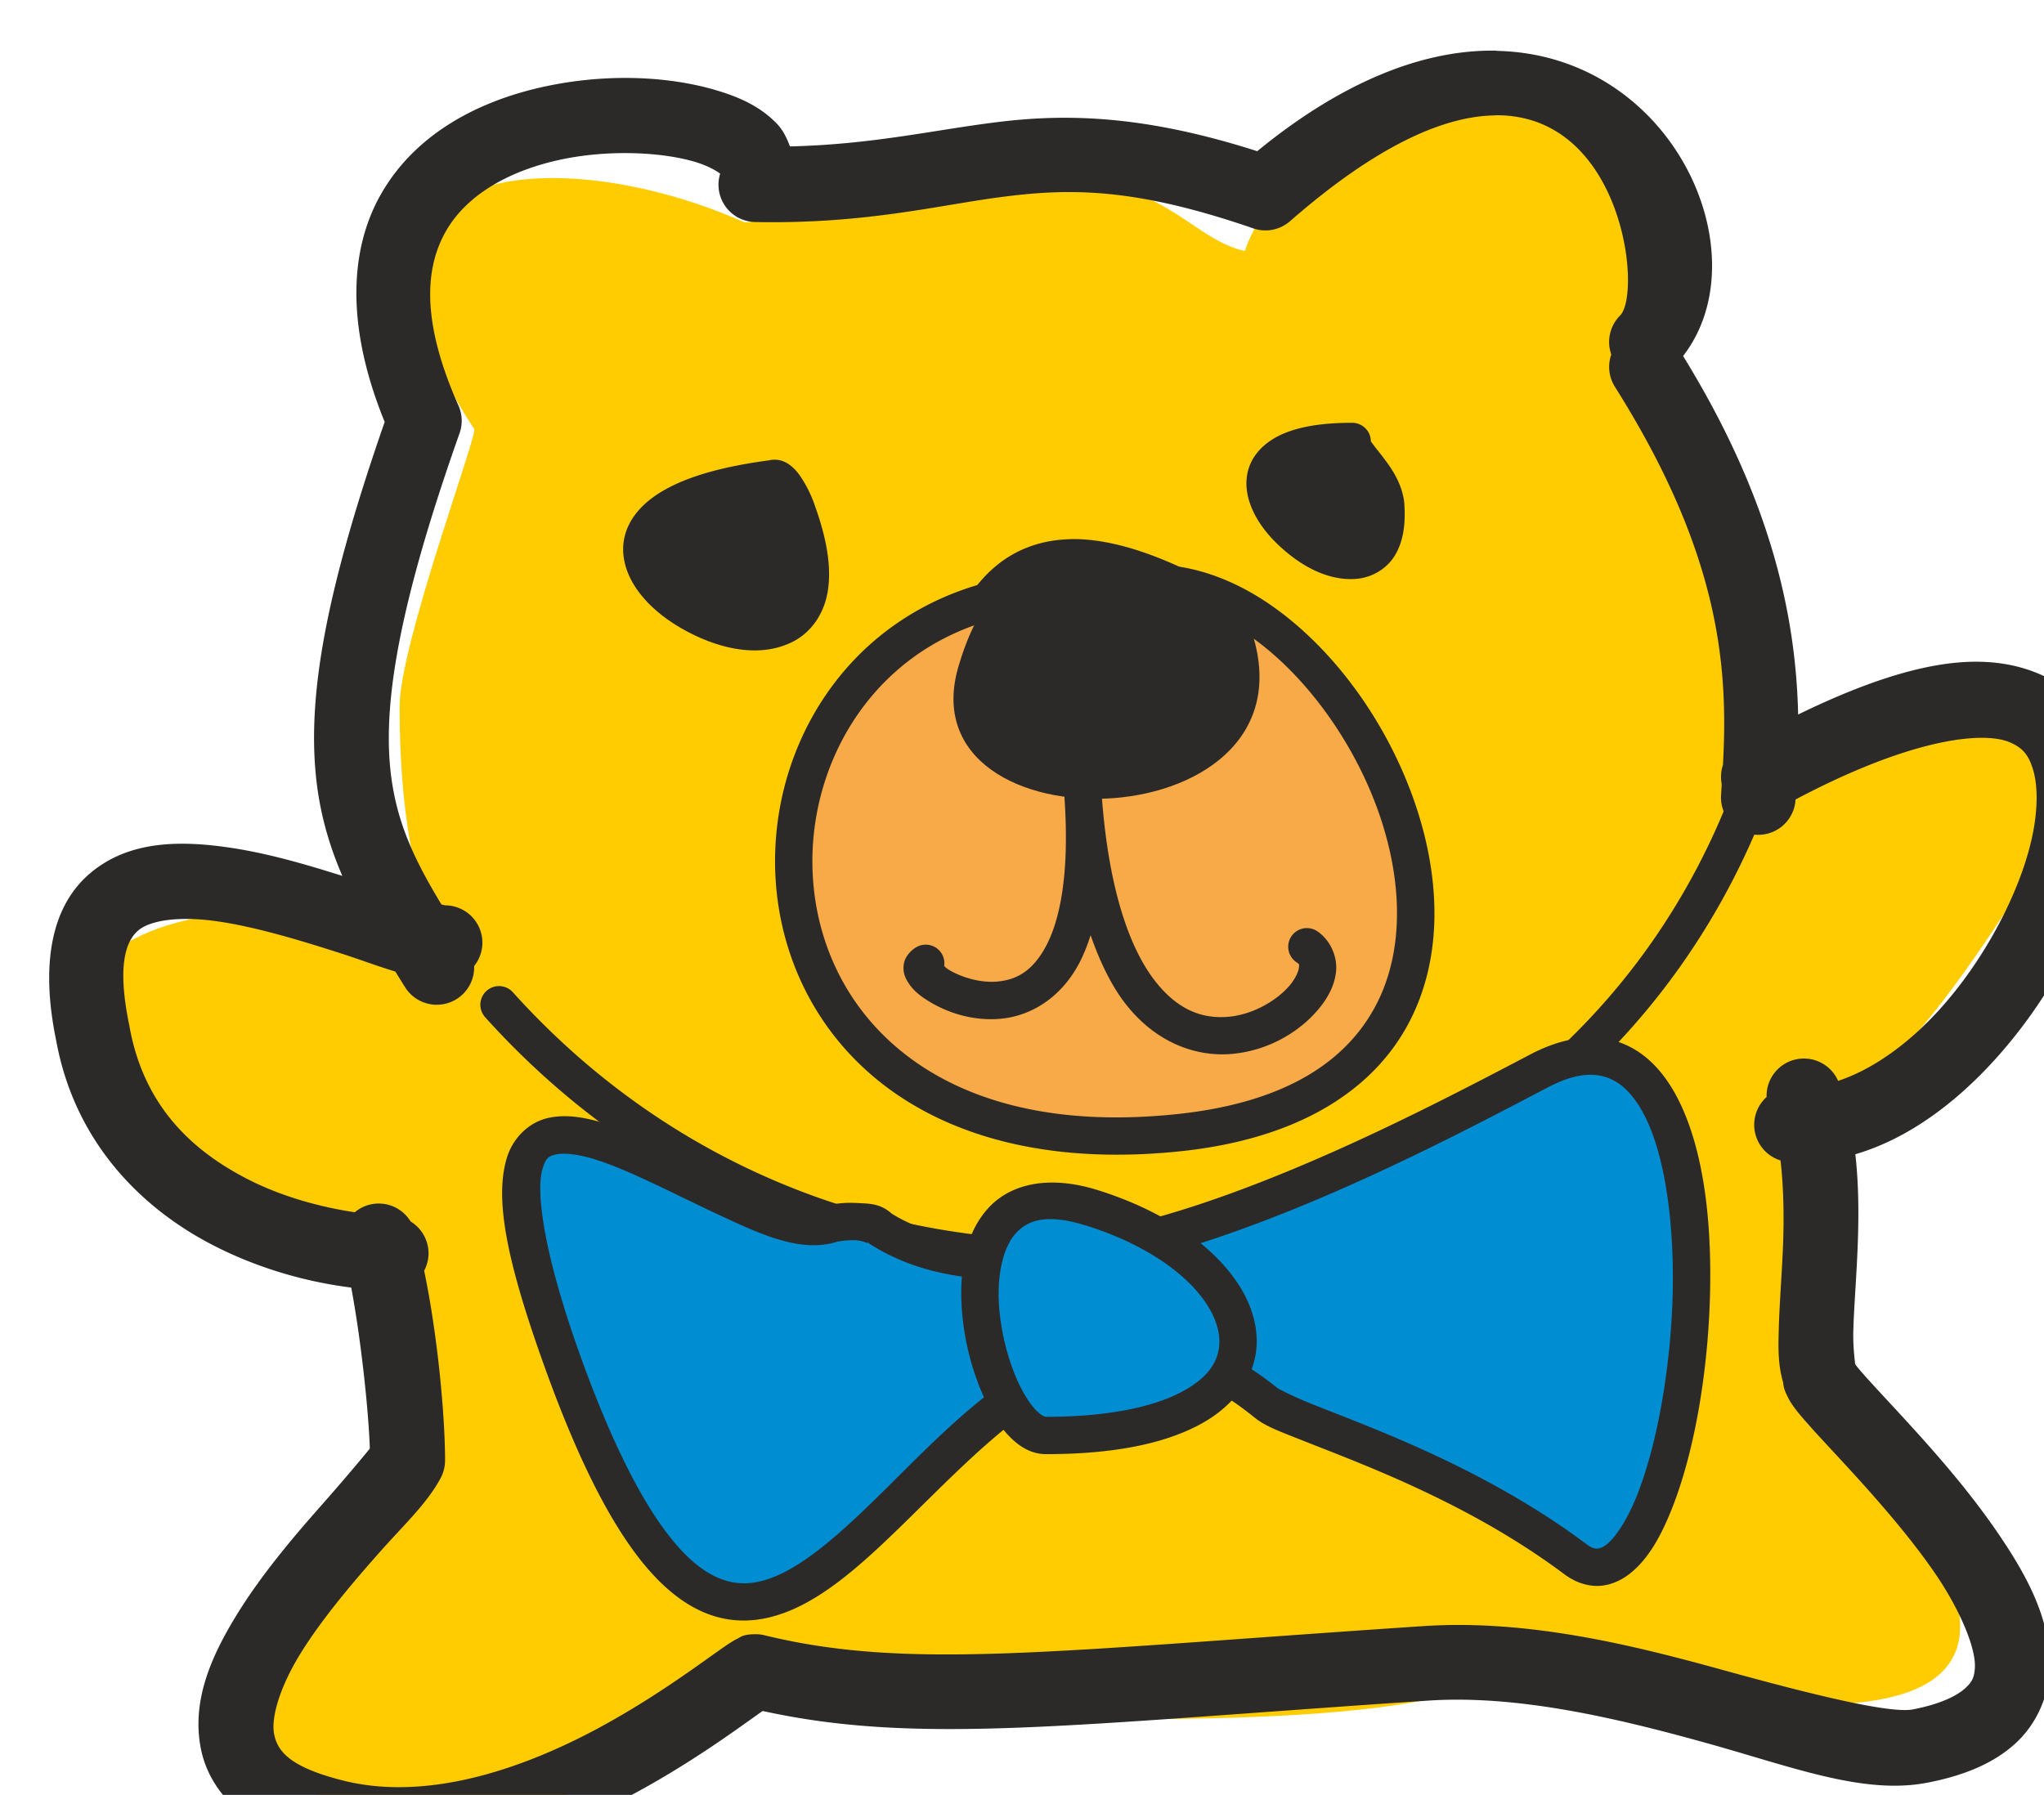 <?xml version="1.0" encoding="UTF-8" standalone="no"?>
<svg
   xmlns:dc="http://purl.org/dc/elements/1.1/"
   xmlns:cc="http://creativecommons.org/ns#"
   xmlns:rdf="http://www.w3.org/1999/02/22-rdf-syntax-ns#"
   xmlns:svg="http://www.w3.org/2000/svg"
   xmlns="http://www.w3.org/2000/svg"
   xmlns:sodipodi="http://sodipodi.sourceforge.net/DTD/sodipodi-0.dtd"
   xmlns:inkscape="http://www.inkscape.org/namespaces/inkscape"
   sodipodi:docname="2020-IS-02-taskbody_teddy6-inline.svg"
   inkscape:version="1.0 (4035a4fb49, 2020-05-01)"
   id="svg1338"
   version="1.1"
   viewBox="0 0 13.81 12.134"
   height="1.213cm"
   width="1.381cm">
  <defs
     id="defs1332" />
  <sodipodi:namedview
     fit-margin-bottom="0"
     fit-margin-right="0"
     fit-margin-left="0"
     fit-margin-top="0"
     units="cm"
     showgrid="false"
     inkscape:document-rotation="0"
     inkscape:current-layer="_1205601312"
     inkscape:document-units="mm"
     inkscape:cy="560"
     inkscape:cx="400"
     inkscape:zoom="0.35"
     inkscape:pageshadow="2"
     inkscape:pageopacity="0.0"
     borderopacity="1.0"
     bordercolor="#666666"
     pagecolor="#ffffff"
     id="base" />
  <g
     transform="translate(-2.459,-9.545)"
     id="layer1"
     inkscape:groupmode="layer"
     inkscape:label="Ebene 1">
    <g
       id="_1052274192-3"
       style="clip-rule:evenodd;fill-rule:evenodd;image-rendering:optimizeQuality;shape-rendering:geometricPrecision;text-rendering:geometricPrecision"
       transform="matrix(0.028,0,0,0.028,-33.148,-27.336)">
      <g
         transform="translate(-1018.151,-147.303)"
         style="clip-rule:evenodd;fill-rule:evenodd;image-rendering:optimizeQuality;shape-rendering:geometricPrecision;text-rendering:geometricPrecision"
         id="_1205601312">
        <g
           transform="translate(-55.8,166.064)"
           id="g3185">
          <path
             id="path147"
             d="m 2459,1538 c -1,-30 -136,-30 -79,30 33,33 68,27 58,42 -12,17 13,43 -6,56 -64,45 13,121 88,35 1,-1 45,12 51,12 30,0 117,4 138,-11 7,-5 143,37 102,-33 -27,-46 -35,5 -33,-79 3,-79 -14,28 50,-69 42,-61 -36,-65 -66,-28 -2,2 -72,-16 -80,-17 -157,-19 -176,53 -220,57 -5,0 -4,-1 -8,4 z"
             class="fil3"
             style="font-variation-settings:normal;opacity:1;vector-effect:none;fill:#fecc00;fill-opacity:1;stroke-width:1;stroke-linecap:butt;stroke-linejoin:miter;stroke-miterlimit:4;stroke-dasharray:none;stroke-dashoffset:0;stroke-opacity:1;stop-color:#000000;stop-opacity:1" />
          <path
             id="path149"
             d="m 2525,1352 c -45,-20 -108,-16 -65,50 1,1 -18,52 -18,67 0,101 57,97 134,129 57,23 189,-43 189,-122 0,-55 -32,-79 -20,-106 26,-64 -81,-61 -99,-11 -18,-4 -20,-28 -96,-16 -10,2 -22,10 -25,9 z"
             class="fil3"
             style="font-variation-settings:normal;opacity:1;vector-effect:none;fill:#fecc00;fill-opacity:1;stroke-width:1;stroke-linecap:butt;stroke-linejoin:miter;stroke-miterlimit:4;stroke-dasharray:none;stroke-dashoffset:0;stroke-opacity:1;stop-color:#000000;stop-opacity:1" />
          <path
             d="m 283.869,137.428 c -1.724,-0.033 -3.781,0.682 -6.053,2.545 -2.861,-0.916 -4.831,-0.955 -6.598,-0.734 -1.649,0.206 -3.125,0.561 -5.229,0.613 -0.08,-0.216 -0.18,-0.417 -0.322,-0.566 -0.436,-0.458 -0.988,-0.697 -1.611,-0.875 -1.246,-0.356 -2.839,-0.406 -4.4,-0.047 -1.562,0.359 -3.133,1.161 -4.006,2.676 -0.832,1.442 -0.886,3.415 0.082,5.787 -1.438,4.136 -1.945,6.787 -1.746,8.904 0.091,0.972 0.337,1.805 0.674,2.588 -0.922,-0.29 -1.931,-0.589 -2.947,-0.729 -0.302,-0.042 -0.608,-0.073 -0.914,-0.082 -0.917,-0.028 -1.821,0.135 -2.549,0.768 -0.967,0.841 -1.227,2.305 -0.832,4.213 0.479,2.619 2.207,4.269 3.955,5.172 1.263,0.653 2.523,0.957 3.512,1.08 0.24,1.264 0.439,3.095 0.471,4.076 -0.113,0.141 -0.585,0.711 -1.223,1.434 -0.705,0.798 -1.53,1.766 -2.162,2.801 -0.632,1.035 -1.14,2.173 -0.885,3.393 0.256,1.219 1.379,2.161 3.109,2.602 0,0 0,0.002 0,0.002 2.831,0.723 5.636,-0.318 7.754,-1.445 1.059,-0.564 1.958,-1.164 2.605,-1.617 0.316,-0.221 0.568,-0.404 0.744,-0.527 3.943,0.867 7.761,0.344 16.871,-0.264 2.263,-0.144 4.742,0.446 6.949,1.057 2.208,0.61 4.022,1.335 5.645,1.025 a 0.945,0.945 0 0 0 0.004,0 c 0.919,-0.178 1.65,-0.477 2.197,-0.959 0.548,-0.481 0.854,-1.163 0.898,-1.82 0.089,-1.314 -0.58,-2.498 -1.357,-3.625 -0.777,-1.127 -1.733,-2.185 -2.479,-2.994 -0.373,-0.404 -0.694,-0.747 -0.9,-0.982 -0.087,-0.1 -0.138,-0.165 -0.17,-0.207 a 0.945,0.945 0 0 0 -0.01,-0.021 c 0.013,0.033 -0.057,-0.355 -0.043,-0.855 0.014,-0.5 0.064,-1.143 0.098,-1.842 0.039,-0.821 0.053,-1.718 -0.047,-2.607 1.324,-0.388 2.518,-1.284 3.504,-2.365 1.388,-1.522 2.42,-3.445 2.812,-5.254 0.196,-0.904 0.239,-1.79 0.002,-2.611 -0.237,-0.822 -0.826,-1.579 -1.688,-1.939 -0.431,-0.18 -0.9,-0.28 -1.416,-0.297 -1.24,-0.042 -2.769,0.412 -4.662,1.334 -0.055,-2.417 -0.644,-5.395 -2.912,-9.076 1.994,-2.575 -0.24,-7.639 -4.727,-7.725 z m -0.041,1.635 c 3.249,-0.044 3.733,4.509 3.17,5.072 a 0.945,0.945 0 0 0 -0.221,0.984 0.945,0.945 0 0 0 0.09,0.816 c 2.664,4.226 2.873,7.089 2.736,9.576 a 0.945,0.945 0 0 0 -0.031,0.484 c -0.006,0.088 -0.009,0.18 -0.016,0.268 a 0.945,0.945 0 0 0 0.869,1.014 0.945,0.945 0 0 0 1.014,-0.869 c 5.8e-4,-0.008 0.001,-0.016 0.002,-0.023 2.978,-1.575 4.763,-1.724 5.414,-1.451 0.343,0.144 0.49,0.329 0.604,0.721 0.113,0.392 0.118,0.993 -0.033,1.688 -0.302,1.389 -1.204,3.111 -2.361,4.381 -0.798,0.875 -1.692,1.501 -2.547,1.785 a 0.945,0.945 0 0 0 -0.861,-0.566 0.945,0.945 0 0 0 -0.363,0.07 0.945,0.945 0 0 0 -0.586,0.904 0.945,0.945 0 0 0 -0.312,0.641 0.945,0.945 0 0 0 0.664,0.965 c 0.085,0.731 0.093,1.553 0.055,2.355 -0.032,0.665 -0.082,1.307 -0.098,1.881 -0.014,0.494 -0.026,0.92 0.109,1.383 0.014,0.172 0.072,0.273 0.107,0.348 0.052,0.112 0.1,0.181 0.148,0.25 0.097,0.137 0.201,0.259 0.324,0.4 0.247,0.282 0.568,0.623 0.934,1.02 0.732,0.793 1.633,1.802 2.311,2.785 0.678,0.983 1.061,1.954 1.029,2.426 -0.016,0.236 -0.064,0.355 -0.262,0.529 -0.198,0.174 -0.603,0.385 -1.307,0.521 -0.58,0.11 -2.539,-0.371 -4.787,-0.992 -2.249,-0.622 -4.909,-1.289 -7.574,-1.119 a 0.945,0.945 0 0 0 -0.002,0 c -9.455,0.63 -13.033,1.127 -16.701,0.234 a 0.945,0.945 0 0 0 -0.223,-0.027 c -0.318,0 -0.376,0.07 -0.447,0.104 -0.071,0.034 -0.118,0.064 -0.164,0.092 -0.092,0.057 -0.177,0.115 -0.277,0.186 -0.201,0.141 -0.455,0.325 -0.764,0.541 -0.617,0.431 -1.449,0.985 -2.408,1.496 -1.919,1.022 -4.304,1.817 -6.4,1.281 a 0.945,0.945 0 0 0 -0.002,0 c -1.362,-0.346 -1.639,-0.754 -1.725,-1.16 -0.085,-0.406 0.126,-1.167 0.646,-2.02 0.521,-0.852 1.283,-1.759 1.967,-2.533 0.684,-0.775 1.244,-1.28 1.6,-1.941 a 0.945,0.945 0 0 0 0.111,-0.447 c 0,-1.152 -0.194,-3.203 -0.529,-4.801 a 0.945,0.945 0 0 0 0.111,-0.441 0.945,0.945 0 0 0 -0.453,-0.805 0.945,0.945 0 0 0 -1.084,-0.414 0.945,0.945 0 0 0 -0.33,0.18 c -0.777,-0.117 -1.792,-0.363 -2.734,-0.85 -1.396,-0.721 -2.603,-1.847 -2.965,-3.838 a 0.945,0.945 0 0 0 -0.004,-0.025 c -0.334,-1.596 -0.066,-2.17 0.219,-2.418 0.285,-0.248 0.985,-0.375 1.965,-0.24 0.979,0.135 2.138,0.486 3.164,0.816 0.513,0.165 0.957,0.334 1.381,0.461 0.086,0.135 0.164,0.266 0.252,0.404 a 0.945,0.945 0 0 0 1.305,0.289 0.945,0.945 0 0 0 0.438,-0.832 0.945,0.945 0 0 0 0.209,-0.594 0.945,0.945 0 0 0 -0.943,-0.943 c -0.002,0 -0.082,-0.021 -0.094,-0.023 -0.71,-1.173 -1.173,-2.152 -1.299,-3.486 -0.162,-1.725 0.257,-4.199 1.758,-8.443 a 0.945,0.945 0 0 0 -0.027,-0.699 c -0.972,-2.186 -0.83,-3.527 -0.311,-4.428 0.519,-0.901 1.563,-1.494 2.793,-1.777 1.23,-0.283 2.605,-0.222 3.459,0.021 0.359,0.102 0.579,0.235 0.682,0.311 a 0.945,0.945 0 0 0 0.885,1.225 c 2.843,0.055 4.654,-0.437 6.348,-0.648 1.693,-0.212 3.327,-0.203 6.26,0.809 a 0.945,0.945 0 0 0 0.93,-0.182 c 2.221,-1.94 3.914,-2.661 5.186,-2.678 z m -10.738,10.732 c -0.585,0.013 -1.169,0.166 -1.688,0.527 -0.691,0.482 -1.233,1.303 -1.594,2.523 -0.413,1.359 0.089,2.519 1,3.172 0.911,0.654 2.165,0.895 3.395,0.803 1.23,-0.092 2.453,-0.522 3.27,-1.375 0.817,-0.853 1.143,-2.162 0.57,-3.68 a 0.472,0.472 0 0 0 -0.223,-0.252 c -1.079,-0.565 -2.6,-1.498 -4.146,-1.688 -0.193,-0.024 -0.389,-0.036 -0.584,-0.031 z m 0.023,0.941 c 0.144,-0.002 0.291,0.008 0.445,0.027 1.176,0.144 2.552,0.918 3.652,1.5 0.392,1.166 0.145,1.939 -0.42,2.529 -0.592,0.618 -1.609,1.007 -2.66,1.086 -1.051,0.079 -2.116,-0.159 -2.771,-0.629 -0.655,-0.47 -0.966,-1.08 -0.646,-2.131 a 0.472,0.472 0 0 0 0.002,-0.004 c 0.321,-1.086 0.76,-1.692 1.229,-2.02 0.352,-0.245 0.739,-0.353 1.17,-0.359 z"
             style="color:#000000;font-style:normal;font-variant:normal;font-weight:normal;font-stretch:normal;font-size:medium;line-height:normal;font-family:sans-serif;font-variant-ligatures:normal;font-variant-position:normal;font-variant-caps:normal;font-variant-numeric:normal;font-variant-alternates:normal;font-variant-east-asian:normal;font-feature-settings:normal;font-variation-settings:normal;text-indent:0;text-align:start;text-decoration:none;text-decoration-line:none;text-decoration-style:solid;text-decoration-color:#000000;letter-spacing:normal;word-spacing:normal;text-transform:none;writing-mode:lr-tb;direction:ltr;text-orientation:mixed;dominant-baseline:auto;baseline-shift:baseline;text-anchor:start;white-space:normal;shape-padding:0;shape-margin:0;inline-size:0;clip-rule:nonzero;display:inline;overflow:visible;visibility:visible;opacity:1;isolation:auto;mix-blend-mode:normal;color-interpolation:sRGB;color-interpolation-filters:linearRGB;solid-color:#000000;solid-opacity:1;vector-effect:none;fill:#2b2a29;fill-opacity:1;fill-rule:nonzero;stroke:none;stroke-width:1.889;stroke-linecap:round;stroke-linejoin:round;stroke-miterlimit:4;stroke-dasharray:none;stroke-dashoffset:0;stroke-opacity:1;color-rendering:auto;image-rendering:auto;shape-rendering:auto;text-rendering:auto;enable-background:accumulate;stop-color:#000000;stop-opacity:1"
             id="path2315"
             transform="matrix(9.537,0,0,9.537,-0.514,0)" />
          <path
             id="path2295"
             d="m 2766.916,1488.496 a 4.505,4.505 0 0 0 -4.104,2.842 c -46.796,117.964 -205.544,144.338 -293.465,46.648 a 4.505,4.505 0 0 0 -6.361,-0.334 4.505,4.505 0 0 0 -0.334,6.361 c 92.079,102.31 259.331,74.684 308.535,-49.352 a 4.505,4.505 0 0 0 -2.525,-5.85 4.505,4.505 0 0 0 -1.746,-0.316 z"
             style="color:#000000;font-style:normal;font-variant:normal;font-weight:normal;font-stretch:normal;font-size:medium;line-height:normal;font-family:sans-serif;font-variant-ligatures:normal;font-variant-position:normal;font-variant-caps:normal;font-variant-numeric:normal;font-variant-alternates:normal;font-variant-east-asian:normal;font-feature-settings:normal;font-variation-settings:normal;text-indent:0;text-align:start;text-decoration:none;text-decoration-line:none;text-decoration-style:solid;text-decoration-color:#000000;letter-spacing:normal;word-spacing:normal;text-transform:none;writing-mode:lr-tb;direction:ltr;text-orientation:mixed;dominant-baseline:auto;baseline-shift:baseline;text-anchor:start;white-space:normal;shape-padding:0;shape-margin:0;inline-size:0;clip-rule:nonzero;display:inline;overflow:visible;visibility:visible;opacity:1;isolation:auto;mix-blend-mode:normal;color-interpolation:sRGB;color-interpolation-filters:linearRGB;solid-color:#000000;solid-opacity:1;vector-effect:none;fill:#2b2a29;fill-opacity:1;fill-rule:nonzero;stroke:none;stroke-width:9.01;stroke-linecap:round;stroke-linejoin:round;stroke-miterlimit:4;stroke-dasharray:none;stroke-dashoffset:0;stroke-opacity:1;color-rendering:auto;image-rendering:auto;shape-rendering:auto;text-rendering:auto;enable-background:accumulate;stop-color:#000000;stop-opacity:1" />
          <g
             style="opacity:1"
             id="g2287">
            <path
               id="path2289"
               d="m 2606,1441 c -92,-2 -99,143 23,131 114,-11 35,-158 -20,-129 -7,4 -3,4 -3,-2 z"
               style="color:#000000;font-style:normal;font-variant:normal;font-weight:normal;font-stretch:normal;font-size:medium;line-height:normal;font-family:sans-serif;font-variant-ligatures:normal;font-variant-position:normal;font-variant-caps:normal;font-variant-numeric:normal;font-variant-alternates:normal;font-variant-east-asian:normal;font-feature-settings:normal;font-variation-settings:normal;text-indent:0;text-align:start;text-decoration:none;text-decoration-line:none;text-decoration-style:solid;text-decoration-color:#000000;letter-spacing:normal;word-spacing:normal;text-transform:none;writing-mode:lr-tb;direction:ltr;text-orientation:mixed;dominant-baseline:auto;baseline-shift:baseline;text-anchor:start;white-space:normal;shape-padding:0;shape-margin:0;inline-size:0;clip-rule:nonzero;display:inline;overflow:visible;visibility:visible;isolation:auto;mix-blend-mode:normal;color-interpolation:sRGB;color-interpolation-filters:linearRGB;solid-color:#000000;solid-opacity:1;vector-effect:none;fill:#f7aa47;fill-opacity:1;fill-rule:nonzero;stroke:none;stroke-width:9.01;stroke-linecap:round;stroke-linejoin:round;stroke-miterlimit:4;stroke-dasharray:none;stroke-dashoffset:0;stroke-opacity:1;color-rendering:auto;image-rendering:auto;shape-rendering:auto;text-rendering:auto;enable-background:accumulate;stop-color:#000000;stop-opacity:1" />
            <path
               id="path2291"
               d="m 2624.885,1434.773 c -5.239,-0.111 -10.464,0.978 -15.541,3.209 a 4.505,4.505 0 0 0 -3.246,-1.486 c -24.184,-0.526 -43.306,8.747 -55.838,22.82 -12.532,14.073 -18.575,32.782 -17.508,51.193 1.067,18.412 9.346,36.637 25.459,49.34 16.113,12.703 39.855,19.719 71.231,16.633 29.499,-2.848 47.715,-14.914 56.256,-31.273 8.541,-16.361 7.404,-36.149 0.918,-54.23 -6.486,-18.082 -18.339,-34.702 -32.578,-45.227 -8.899,-6.578 -19.021,-10.763 -29.152,-10.979 z m 0.076,8.908 c 7.866,0.178 15.921,3.551 23.721,9.316 12.48,9.225 23.564,24.605 29.453,41.023 5.889,16.418 6.564,33.63 -0.426,47.02 -6.99,13.389 -21.647,23.822 -49.143,26.475 a 4.505,4.505 0 0 0 -0.01,0 c -29.625,2.914 -50.757,-3.695 -64.769,-14.742 -14.012,-11.047 -21.108,-26.697 -22.041,-42.785 -0.933,-16.088 4.399,-32.505 15.242,-44.682 9.897,-11.115 24.358,-18.753 43.387,-19.654 7e-4,0.249 0,0.564 0,0.565 1e-4,5e-4 0.318,1.283 0.318,1.283 1e-4,4e-4 1.076,1.562 1.076,1.562 3e-4,2e-4 1.714,1.012 1.715,1.012 4e-4,10e-5 1.46,0.215 1.461,0.215 6e-4,0 0.691,-0.058 0.93,-0.113 0.478,-0.11 0.736,-0.231 0.932,-0.324 1.566,-0.746 0.976,-0.625 1.055,-0.691 0.158,-0.132 0.237,-0.202 0.459,-0.373 0.433,-0.333 1.322,-0.958 2.838,-1.83 4.469,-2.344 9.1,-3.384 13.799,-3.277 z"
               style="color:#000000;font-style:normal;font-variant:normal;font-weight:normal;font-stretch:normal;font-size:medium;line-height:normal;font-family:sans-serif;font-variant-ligatures:normal;font-variant-position:normal;font-variant-caps:normal;font-variant-numeric:normal;font-variant-alternates:normal;font-variant-east-asian:normal;font-feature-settings:normal;font-variation-settings:normal;text-indent:0;text-align:start;text-decoration:none;text-decoration-line:none;text-decoration-style:solid;text-decoration-color:#000000;letter-spacing:normal;word-spacing:normal;text-transform:none;writing-mode:lr-tb;direction:ltr;text-orientation:mixed;dominant-baseline:auto;baseline-shift:baseline;text-anchor:start;white-space:normal;shape-padding:0;shape-margin:0;inline-size:0;clip-rule:nonzero;display:inline;overflow:visible;visibility:visible;isolation:auto;mix-blend-mode:normal;color-interpolation:sRGB;color-interpolation-filters:linearRGB;solid-color:#000000;solid-opacity:1;vector-effect:none;fill:#2b2a29;fill-opacity:1;fill-rule:nonzero;stroke:none;stroke-width:9.01;stroke-linecap:round;stroke-linejoin:round;stroke-miterlimit:4;stroke-dasharray:none;stroke-dashoffset:0;stroke-opacity:1;color-rendering:auto;image-rendering:auto;shape-rendering:auto;text-rendering:auto;enable-background:accumulate;stop-color:#000000;stop-opacity:1" />
          </g>
          <g
             style="opacity:1"
             id="g2281">
            <path
               id="path2283"
               d="m 2647,1449 c -21,-11 -57,-34 -70,10 -14,46 90,43 70,-10 z"
               style="color:#000000;font-style:normal;font-variant:normal;font-weight:normal;font-stretch:normal;font-size:medium;line-height:normal;font-family:sans-serif;font-variant-ligatures:normal;font-variant-position:normal;font-variant-caps:normal;font-variant-numeric:normal;font-variant-alternates:normal;font-variant-east-asian:normal;font-feature-settings:normal;font-variation-settings:normal;text-indent:0;text-align:start;text-decoration:none;text-decoration-line:none;text-decoration-style:solid;text-decoration-color:#000000;letter-spacing:normal;word-spacing:normal;text-transform:none;writing-mode:lr-tb;direction:ltr;text-orientation:mixed;dominant-baseline:auto;baseline-shift:baseline;text-anchor:start;white-space:normal;shape-padding:0;shape-margin:0;inline-size:0;clip-rule:nonzero;display:inline;overflow:visible;visibility:visible;isolation:auto;mix-blend-mode:normal;color-interpolation:sRGB;color-interpolation-filters:linearRGB;solid-color:#000000;solid-opacity:1;vector-effect:none;fill:#2b2a29;fill-opacity:1;fill-rule:nonzero;stroke:none;stroke-width:9.01;stroke-linecap:round;stroke-linejoin:round;stroke-miterlimit:4;stroke-dasharray:none;stroke-dashoffset:0;stroke-opacity:1;color-rendering:auto;image-rendering:auto;shape-rendering:auto;text-rendering:auto;enable-background:accumulate;stop-color:#000000;stop-opacity:1" />
          </g>
          <path
             id="path2279"
             d="m 2606.912,1486.545 a 4.505,4.505 0 0 0 -4.406,4.758 c 1.217,18.007 -1.088,29.157 -4.439,35.477 -3.352,6.319 -7.356,8.18 -11.645,8.613 -4.288,0.434 -9.014,-1.12 -11.818,-2.822 -0.718,-0.436 -0.755,-0.559 -1.148,-0.912 a 4.505,4.505 0 0 0 -0.236,-2.24 4.505,4.505 0 0 0 -5.801,-2.637 c -1.466,0.55 -3.325,2.251 -3.689,4.281 -0.365,2.03 0.344,3.467 0.992,4.504 1.297,2.074 3.031,3.386 5.207,4.707 4.352,2.642 10.563,4.775 17.4,4.084 6.837,-0.691 14.145,-4.768 18.699,-13.355 1.066,-2.01 1.974,-4.298 2.768,-6.789 2.316,6.612 5.046,12.162 8.274,16.361 7.445,9.687 17.309,13.1 25.979,12.285 8.67,-0.815 16.11,-5.263 20.699,-10.729 2.295,-2.733 3.969,-5.775 4.299,-9.236 0.33,-3.461 -1.306,-7.417 -4.492,-9.607 a 4.505,4.505 0 0 0 -6.266,1.16 4.505,4.505 0 0 0 1.16,6.266 c 0.814,0.56 0.71,0.478 0.629,1.326 -0.081,0.848 -0.758,2.547 -2.228,4.299 -2.942,3.503 -8.689,6.993 -14.645,7.553 -5.955,0.56 -12.154,-1.214 -17.99,-8.809 -5.837,-7.595 -11.01,-21.443 -12.721,-44.416 a 4.505,4.505 0 0 0 -4.58,-4.121 z"
             style="color:#000000;font-style:normal;font-variant:normal;font-weight:normal;font-stretch:normal;font-size:medium;line-height:normal;font-family:sans-serif;font-variant-ligatures:normal;font-variant-position:normal;font-variant-caps:normal;font-variant-numeric:normal;font-variant-alternates:normal;font-variant-east-asian:normal;font-feature-settings:normal;font-variation-settings:normal;text-indent:0;text-align:start;text-decoration:none;text-decoration-line:none;text-decoration-style:solid;text-decoration-color:#000000;letter-spacing:normal;word-spacing:normal;text-transform:none;writing-mode:lr-tb;direction:ltr;text-orientation:mixed;dominant-baseline:auto;baseline-shift:baseline;text-anchor:start;white-space:normal;shape-padding:0;shape-margin:0;inline-size:0;clip-rule:nonzero;display:inline;overflow:visible;visibility:visible;opacity:1;isolation:auto;mix-blend-mode:normal;color-interpolation:sRGB;color-interpolation-filters:linearRGB;solid-color:#000000;solid-opacity:1;vector-effect:none;fill:#2b2a29;fill-opacity:1;fill-rule:nonzero;stroke:none;stroke-width:9.01;stroke-linecap:round;stroke-linejoin:round;stroke-miterlimit:4;stroke-dasharray:none;stroke-dashoffset:0;stroke-opacity:1;color-rendering:auto;image-rendering:auto;shape-rendering:auto;text-rendering:auto;enable-background:accumulate;stop-color:#000000;stop-opacity:1" />
          <g
             style="opacity:1"
             id="g2271">
            <path
               id="path2273"
               d="m 2672,1405 c -53,0 11,53 8,15 -1,-7 -11,-15 -8,-15 z"
               style="color:#000000;font-style:normal;font-variant:normal;font-weight:normal;font-stretch:normal;font-size:medium;line-height:normal;font-family:sans-serif;font-variant-ligatures:normal;font-variant-position:normal;font-variant-caps:normal;font-variant-numeric:normal;font-variant-alternates:normal;font-variant-east-asian:normal;font-feature-settings:normal;font-variation-settings:normal;text-indent:0;text-align:start;text-decoration:none;text-decoration-line:none;text-decoration-style:solid;text-decoration-color:#000000;letter-spacing:normal;word-spacing:normal;text-transform:none;writing-mode:lr-tb;direction:ltr;text-orientation:mixed;dominant-baseline:auto;baseline-shift:baseline;text-anchor:start;white-space:normal;shape-padding:0;shape-margin:0;inline-size:0;clip-rule:nonzero;display:inline;overflow:visible;visibility:visible;isolation:auto;mix-blend-mode:normal;color-interpolation:sRGB;color-interpolation-filters:linearRGB;solid-color:#000000;solid-opacity:1;vector-effect:none;fill:#2b2a29;fill-opacity:1;fill-rule:nonzero;stroke:none;stroke-width:9.01;stroke-linecap:round;stroke-linejoin:round;stroke-miterlimit:4;stroke-dasharray:none;stroke-dashoffset:0;stroke-opacity:1;color-rendering:auto;image-rendering:auto;shape-rendering:auto;text-rendering:auto;enable-background:accumulate;stop-color:#000000;stop-opacity:1" />
            <path
               id="path2275"
               d="m 2672,1400.494 c -7,0 -12.321,0.83 -16.471,2.545 -4.15,1.714 -7.25,4.605 -8.479,8.188 -1.228,3.583 -0.549,7.263 0.881,10.404 1.429,3.141 3.633,5.947 6.225,8.395 5.183,4.895 11.794,8.703 18.762,8.152 3.484,-0.275 7.163,-2.173 9.252,-5.535 2.089,-3.362 2.742,-7.663 2.32,-12.998 a 4.505,4.505 0 0 0 -0.031,-0.281 c -0.763,-5.343 -4.088,-9.296 -6.412,-12.266 -0.787,-1.006 -1.162,-1.515 -1.605,-2.106 a 4.505,4.505 0 0 0 -0.01,-0.297 4.505,4.505 0 0 0 -0.016,-0.178 4.505,4.505 0 0 0 -0.184,-0.871 4.505,4.505 0 0 0 -0.35,-0.82 4.505,4.505 0 0 0 -0.09,-0.154 4.505,4.505 0 0 0 -0.094,-0.15 4.505,4.505 0 0 0 -0.102,-0.148 4.505,4.505 0 0 0 -0.107,-0.142 4.505,4.505 0 0 0 -0.113,-0.139 4.505,4.505 0 0 0 -0.117,-0.133 4.505,4.505 0 0 0 -0.123,-0.129 4.505,4.505 0 0 0 -0.127,-0.125 4.505,4.505 0 0 0 -0.135,-0.119 4.505,4.505 0 0 0 -0.137,-0.113 4.505,4.505 0 0 0 -0.143,-0.109 4.505,4.505 0 0 0 -0.144,-0.102 4.505,4.505 0 0 0 -0.15,-0.098 4.505,4.505 0 0 0 -0.154,-0.09 4.505,4.505 0 0 0 -0.156,-0.084 4.505,4.505 0 0 0 -0.324,-0.15 4.505,4.505 0 0 0 -0.854,-0.26 4.505,4.505 0 0 0 -0.812,-0.086 z m 0.791,8.928 c -0.052,0.012 -0.077,0.015 -0.125,0.023 a 4.505,4.505 0 0 0 0.125,-0.023 z m -4.031,0.305 c 0.69,0.967 1.382,1.889 2.193,2.926 2.151,2.748 4.272,6.22 4.551,7.9 0.283,4.011 -0.369,6.343 -0.986,7.336 -0.629,1.013 -1.045,1.209 -2.311,1.309 -2.532,0.2 -8.046,-2.118 -11.863,-5.723 -1.909,-1.802 -3.424,-3.84 -4.213,-5.574 -0.789,-1.734 -0.828,-2.959 -0.557,-3.752 0.272,-0.792 0.89,-1.746 3.397,-2.781 1.993,-0.824 5.454,-1.392 9.789,-1.641 z"
               style="color:#000000;font-style:normal;font-variant:normal;font-weight:normal;font-stretch:normal;font-size:medium;line-height:normal;font-family:sans-serif;font-variant-ligatures:normal;font-variant-position:normal;font-variant-caps:normal;font-variant-numeric:normal;font-variant-alternates:normal;font-variant-east-asian:normal;font-feature-settings:normal;font-variation-settings:normal;text-indent:0;text-align:start;text-decoration:none;text-decoration-line:none;text-decoration-style:solid;text-decoration-color:#000000;letter-spacing:normal;word-spacing:normal;text-transform:none;writing-mode:lr-tb;direction:ltr;text-orientation:mixed;dominant-baseline:auto;baseline-shift:baseline;text-anchor:start;white-space:normal;shape-padding:0;shape-margin:0;inline-size:0;clip-rule:nonzero;display:inline;overflow:visible;visibility:visible;isolation:auto;mix-blend-mode:normal;color-interpolation:sRGB;color-interpolation-filters:linearRGB;solid-color:#000000;solid-opacity:1;vector-effect:none;fill:#2b2a29;fill-opacity:1;fill-rule:nonzero;stroke:none;stroke-width:9.01;stroke-linecap:round;stroke-linejoin:round;stroke-miterlimit:4;stroke-dasharray:none;stroke-dashoffset:0;stroke-opacity:1;color-rendering:auto;image-rendering:auto;shape-rendering:auto;text-rendering:auto;enable-background:accumulate;stop-color:#000000;stop-opacity:1" />
          </g>
          <g
             style="opacity:1"
             id="g2265">
            <path
               id="path2267"
               d="m 2532,1414 c -84,11 29,72 6,8 -1,-3 -4,-9 -6,-8 z"
               style="color:#000000;font-style:normal;font-variant:normal;font-weight:normal;font-stretch:normal;font-size:medium;line-height:normal;font-family:sans-serif;font-variant-ligatures:normal;font-variant-position:normal;font-variant-caps:normal;font-variant-numeric:normal;font-variant-alternates:normal;font-variant-east-asian:normal;font-feature-settings:normal;font-variation-settings:normal;text-indent:0;text-align:start;text-decoration:none;text-decoration-line:none;text-decoration-style:solid;text-decoration-color:#000000;letter-spacing:normal;word-spacing:normal;text-transform:none;writing-mode:lr-tb;direction:ltr;text-orientation:mixed;dominant-baseline:auto;baseline-shift:baseline;text-anchor:start;white-space:normal;shape-padding:0;shape-margin:0;inline-size:0;clip-rule:nonzero;display:inline;overflow:visible;visibility:visible;isolation:auto;mix-blend-mode:normal;color-interpolation:sRGB;color-interpolation-filters:linearRGB;solid-color:#000000;solid-opacity:1;vector-effect:none;fill:#2b2a29;fill-opacity:1;fill-rule:nonzero;stroke:none;stroke-width:9.01;stroke-linecap:round;stroke-linejoin:round;stroke-miterlimit:4;stroke-dasharray:none;stroke-dashoffset:0;stroke-opacity:1;color-rendering:auto;image-rendering:auto;shape-rendering:auto;text-rendering:auto;enable-background:accumulate;stop-color:#000000;stop-opacity:1" />
            <path
               id="path2269"
               d="m 2532.021,1409.428 c -0.696,0.056 -1.409,0.229 -2.037,0.543 l 1.432,-0.438 c -10.83,1.418 -18.701,3.628 -24.41,6.596 -5.709,2.967 -9.455,6.954 -10.641,11.662 -1.186,4.708 0.389,9.356 3.008,13.053 2.618,3.697 6.323,6.76 10.492,9.178 8.339,4.835 18.735,7.607 27.148,3.281 4.207,-2.163 7.423,-6.527 8.332,-12.094 0.906,-5.546 -0.069,-12.243 -3.078,-20.645 -0.643,-1.926 -1.688,-4.298 -3.103,-6.5 -0.709,-1.103 -1.454,-2.159 -2.686,-3.158 -0.616,-0.499 -1.384,-1.017 -2.516,-1.322 -0.566,-0.152 -1.246,-0.212 -1.941,-0.156 z m -0.619,9.268 c 0.093,0.125 0.086,0.089 0.184,0.24 0.832,1.294 1.783,3.416 2.141,4.488 a 4.505,4.505 0 0 0 0.033,0.1 c 2.715,7.555 3.235,12.928 2.695,16.233 -0.54,3.304 -1.722,4.589 -3.562,5.535 -3.681,1.893 -11.972,0.727 -18.508,-3.062 -3.268,-1.895 -6.048,-4.316 -7.66,-6.592 -1.612,-2.276 -2.013,-4.089 -1.621,-5.646 0.392,-1.558 1.779,-3.641 6.059,-5.865 4.084,-2.123 10.813,-4.093 20.24,-5.43 z"
               style="color:#000000;font-style:normal;font-variant:normal;font-weight:normal;font-stretch:normal;font-size:medium;line-height:normal;font-family:sans-serif;font-variant-ligatures:normal;font-variant-position:normal;font-variant-caps:normal;font-variant-numeric:normal;font-variant-alternates:normal;font-variant-east-asian:normal;font-feature-settings:normal;font-variation-settings:normal;text-indent:0;text-align:start;text-decoration:none;text-decoration-line:none;text-decoration-style:solid;text-decoration-color:#000000;letter-spacing:normal;word-spacing:normal;text-transform:none;writing-mode:lr-tb;direction:ltr;text-orientation:mixed;dominant-baseline:auto;baseline-shift:baseline;text-anchor:start;white-space:normal;shape-padding:0;shape-margin:0;inline-size:0;clip-rule:nonzero;display:inline;overflow:visible;visibility:visible;isolation:auto;mix-blend-mode:normal;color-interpolation:sRGB;color-interpolation-filters:linearRGB;solid-color:#000000;solid-opacity:1;vector-effect:none;fill:#2b2a29;fill-opacity:1;fill-rule:nonzero;stroke:none;stroke-width:9.01;stroke-linecap:round;stroke-linejoin:round;stroke-miterlimit:4;stroke-dasharray:none;stroke-dashoffset:0;stroke-opacity:1;color-rendering:auto;image-rendering:auto;shape-rendering:auto;text-rendering:auto;enable-background:accumulate;stop-color:#000000;stop-opacity:1" />
          </g>
          <g
             style="opacity:1"
             id="g2259">
            <path
               id="path2261"
               d="m 2546,1594 c -24,7 -103,-72 -64,35 55,150 91,-55 169,8 6,5 43,14 75,38 29,21 48,-148 -9,-118 -40,21 -120,63 -159,38 -2,-2 -9,-2 -12,-1 z"
               style="color:#000000;font-style:normal;font-variant:normal;font-weight:normal;font-stretch:normal;font-size:medium;line-height:normal;font-family:sans-serif;font-variant-ligatures:normal;font-variant-position:normal;font-variant-caps:normal;font-variant-numeric:normal;font-variant-alternates:normal;font-variant-east-asian:normal;font-feature-settings:normal;font-variation-settings:normal;text-indent:0;text-align:start;text-decoration:none;text-decoration-line:none;text-decoration-style:solid;text-decoration-color:#000000;letter-spacing:normal;word-spacing:normal;text-transform:none;writing-mode:lr-tb;direction:ltr;text-orientation:mixed;dominant-baseline:auto;baseline-shift:baseline;text-anchor:start;white-space:normal;shape-padding:0;shape-margin:0;inline-size:0;clip-rule:nonzero;display:inline;overflow:visible;visibility:visible;isolation:auto;mix-blend-mode:normal;color-interpolation:sRGB;color-interpolation-filters:linearRGB;solid-color:#000000;solid-opacity:1;vector-effect:none;fill:#008dd2;fill-opacity:1;fill-rule:nonzero;stroke:none;stroke-width:9.01;stroke-linecap:round;stroke-linejoin:round;stroke-miterlimit:4;stroke-dasharray:none;stroke-dashoffset:0;stroke-opacity:1;color-rendering:auto;image-rendering:auto;shape-rendering:auto;text-rendering:auto;enable-background:accumulate;stop-color:#000000;stop-opacity:1" />
            <path
               id="path2263"
               d="m 2731.519,1549.018 c -5.098,-0.449 -10.727,0.897 -16.613,3.994 -20,10.5 -49.825,26.131 -79.211,35.967 -29.386,9.836 -57.907,13.355 -75.264,2.228 l 0.754,0.608 c -2.858,-2.858 -5.719,-2.787 -8.574,-2.938 -2.856,-0.15 -5.538,0.017 -8.035,0.85 l 0.162,-0.051 c -3.176,0.926 -12.441,-1.713 -22.441,-6.383 -10,-4.67 -20.921,-10.622 -30.598,-13.6 -4.838,-1.489 -9.445,-2.358 -13.92,-1.336 -4.475,1.022 -8.43,4.692 -9.926,9.738 -2.991,10.092 0.058,25.405 9.914,52.447 a 4.505,4.505 0 0 0 0,0.01 c 6.96,18.98 13.646,32.505 20.43,41.91 6.784,9.405 13.864,14.846 21.424,16.6 7.56,1.754 14.963,-0.406 21.715,-4.326 6.752,-3.921 13.163,-9.62 19.658,-15.861 12.991,-12.484 26.404,-27.177 40.527,-34.623 14.123,-7.446 28.207,-8.639 46.647,6.254 l -0.055,-0.043 c 2.739,2.282 6.089,3.447 10.965,5.395 4.876,1.947 11.011,4.272 17.926,7.174 13.83,5.804 30.741,13.912 46.291,25.574 a 4.505,4.505 0 0 0 0.061,0.045 c 2.441,1.768 5.298,2.786 8.149,2.658 2.85,-0.128 5.452,-1.35 7.59,-3.064 4.276,-3.428 7.293,-8.77 9.932,-15.365 5.277,-13.191 8.584,-31.711 9.225,-50.096 0.64,-18.385 -1.26,-36.495 -7.711,-49.1 -3.225,-6.302 -7.823,-11.413 -14.109,-13.615 -1.572,-0.55 -3.212,-0.899 -4.912,-1.049 z m -0.875,8.943 c 1.008,0.094 1.939,0.305 2.807,0.609 3.471,1.216 6.514,4.222 9.07,9.217 5.112,9.989 7.336,27.192 6.726,44.682 -0.609,17.49 -3.927,35.408 -8.588,47.06 -2.331,5.826 -5.11,10.008 -7.201,11.685 -1.046,0.839 -1.769,1.064 -2.356,1.09 -0.586,0.026 -1.277,-0.096 -2.461,-0.953 l 0.061,0.045 c -16.451,-12.338 -34.039,-20.729 -48.209,-26.676 -7.085,-2.973 -13.325,-5.336 -18.074,-7.232 -4.749,-1.897 -8.274,-3.732 -8.535,-3.949 a 4.505,4.505 0 0 0 -0.055,-0.043 c -20.561,-16.607 -40.227,-15.8 -56.51,-7.215 -16.283,8.585 -29.932,23.954 -42.566,36.096 -6.317,6.071 -12.36,11.325 -17.939,14.564 -5.58,3.24 -10.388,4.448 -15.156,3.342 -4.768,-1.106 -10.134,-4.751 -16.15,-13.092 -6.016,-8.34 -12.486,-21.219 -19.275,-39.734 v -0.01 c -9.641,-26.453 -11.343,-41.388 -9.74,-46.795 0.801,-2.704 1.479,-3.096 3.297,-3.512 1.818,-0.415 5.165,-0.097 9.264,1.164 8.198,2.523 19.09,8.32 29.434,13.15 10.344,4.83 19.953,9.441 28.777,6.867 a 4.505,4.505 0 0 0 0.162,-0.051 c 0.503,-0.168 2.82,-0.5 4.715,-0.4 1.894,0.1 3.534,1.171 2.676,0.312 a 4.505,4.505 0 0 0 0.754,0.608 c 21.643,13.874 52.622,8.892 82.986,-1.272 30.364,-10.164 60.539,-26.033 80.539,-36.533 4.8,-2.526 8.521,-3.306 11.547,-3.025 z"
               style="color:#000000;font-style:normal;font-variant:normal;font-weight:normal;font-stretch:normal;font-size:medium;line-height:normal;font-family:sans-serif;font-variant-ligatures:normal;font-variant-position:normal;font-variant-caps:normal;font-variant-numeric:normal;font-variant-alternates:normal;font-variant-east-asian:normal;font-feature-settings:normal;font-variation-settings:normal;text-indent:0;text-align:start;text-decoration:none;text-decoration-line:none;text-decoration-style:solid;text-decoration-color:#000000;letter-spacing:normal;word-spacing:normal;text-transform:none;writing-mode:lr-tb;direction:ltr;text-orientation:mixed;dominant-baseline:auto;baseline-shift:baseline;text-anchor:start;white-space:normal;shape-padding:0;shape-margin:0;inline-size:0;clip-rule:nonzero;display:inline;overflow:visible;visibility:visible;isolation:auto;mix-blend-mode:normal;color-interpolation:sRGB;color-interpolation-filters:linearRGB;solid-color:#000000;solid-opacity:1;vector-effect:none;fill:#2b2a29;fill-opacity:1;fill-rule:nonzero;stroke:none;stroke-width:9.01;stroke-linecap:round;stroke-linejoin:round;stroke-miterlimit:4;stroke-dasharray:none;stroke-dashoffset:0;stroke-opacity:1;color-rendering:auto;image-rendering:auto;shape-rendering:auto;text-rendering:auto;enable-background:accumulate;stop-color:#000000;stop-opacity:1" />
          </g>
          <g
             style="opacity:1"
             id="g2253">
            <path
               id="path2255"
               d="m 2609,1590 c -42,-13 -26,55 -11,55 64,0 56,-41 11,-55 z"
               style="color:#000000;font-style:normal;font-variant:normal;font-weight:normal;font-stretch:normal;font-size:medium;line-height:normal;font-family:sans-serif;font-variant-ligatures:normal;font-variant-position:normal;font-variant-caps:normal;font-variant-numeric:normal;font-variant-alternates:normal;font-variant-east-asian:normal;font-feature-settings:normal;font-variation-settings:normal;text-indent:0;text-align:start;text-decoration:none;text-decoration-line:none;text-decoration-style:solid;text-decoration-color:#000000;letter-spacing:normal;word-spacing:normal;text-transform:none;writing-mode:lr-tb;direction:ltr;text-orientation:mixed;dominant-baseline:auto;baseline-shift:baseline;text-anchor:start;white-space:normal;shape-padding:0;shape-margin:0;inline-size:0;clip-rule:nonzero;display:inline;overflow:visible;visibility:visible;isolation:auto;mix-blend-mode:normal;color-interpolation:sRGB;color-interpolation-filters:linearRGB;solid-color:#000000;solid-opacity:1;vector-effect:none;fill:#008dd2;fill-opacity:1;fill-rule:nonzero;stroke:none;stroke-width:9.01;stroke-linecap:round;stroke-linejoin:round;stroke-miterlimit:4;stroke-dasharray:none;stroke-dashoffset:0;stroke-opacity:1;color-rendering:auto;image-rendering:auto;shape-rendering:auto;text-rendering:auto;enable-background:accumulate;stop-color:#000000;stop-opacity:1" />
            <path
               id="path2257"
               d="m 2602.158,1584.047 c -7.709,-0.66 -13.949,1.575 -18.025,6.018 -5.436,5.924 -6.85,14.369 -6.51,22.744 0.341,8.375 2.54,16.908 5.797,23.715 1.629,3.404 3.51,6.383 5.801,8.729 2.291,2.345 5.202,4.254 8.779,4.254 16.481,0 28.649,-2.571 37.182,-7.164 8.533,-4.593 13.454,-11.742 13.695,-19.451 0.241,-7.709 -3.793,-15.235 -10.498,-21.646 -6.705,-6.412 -16.232,-11.871 -28.041,-15.545 a 4.505,4.505 0 0 0 -0.01,0 c -2.871,-0.889 -5.604,-1.43 -8.174,-1.65 z m -0.736,8.857 c 1.803,0.212 3.867,0.662 6.246,1.398 10.688,3.326 19.034,8.241 24.484,13.453 5.452,5.213 7.855,10.563 7.721,14.854 -0.134,4.291 -2.4,8.267 -8.961,11.799 -6.561,3.532 -17.393,6.086 -32.912,6.086 -0.173,0 -1.042,-0.217 -2.334,-1.539 -1.291,-1.323 -2.793,-3.554 -4.117,-6.322 -2.649,-5.537 -4.637,-13.192 -4.922,-20.191 -0.285,-7 1.238,-13.117 4.146,-16.287 2.181,-2.377 5.24,-3.886 10.649,-3.25 z"
               style="color:#000000;font-style:normal;font-variant:normal;font-weight:normal;font-stretch:normal;font-size:medium;line-height:normal;font-family:sans-serif;font-variant-ligatures:normal;font-variant-position:normal;font-variant-caps:normal;font-variant-numeric:normal;font-variant-alternates:normal;font-variant-east-asian:normal;font-feature-settings:normal;font-variation-settings:normal;text-indent:0;text-align:start;text-decoration:none;text-decoration-line:none;text-decoration-style:solid;text-decoration-color:#000000;letter-spacing:normal;word-spacing:normal;text-transform:none;writing-mode:lr-tb;direction:ltr;text-orientation:mixed;dominant-baseline:auto;baseline-shift:baseline;text-anchor:start;white-space:normal;shape-padding:0;shape-margin:0;inline-size:0;clip-rule:nonzero;display:inline;overflow:visible;visibility:visible;isolation:auto;mix-blend-mode:normal;color-interpolation:sRGB;color-interpolation-filters:linearRGB;solid-color:#000000;solid-opacity:1;vector-effect:none;fill:#2b2a29;fill-opacity:1;fill-rule:nonzero;stroke:none;stroke-width:9.01;stroke-linecap:round;stroke-linejoin:round;stroke-miterlimit:4;stroke-dasharray:none;stroke-dashoffset:0;stroke-opacity:1;color-rendering:auto;image-rendering:auto;shape-rendering:auto;text-rendering:auto;enable-background:accumulate;stop-color:#000000;stop-opacity:1" />
          </g>
        </g>
      </g>
    </g>
  </g>
</svg>
